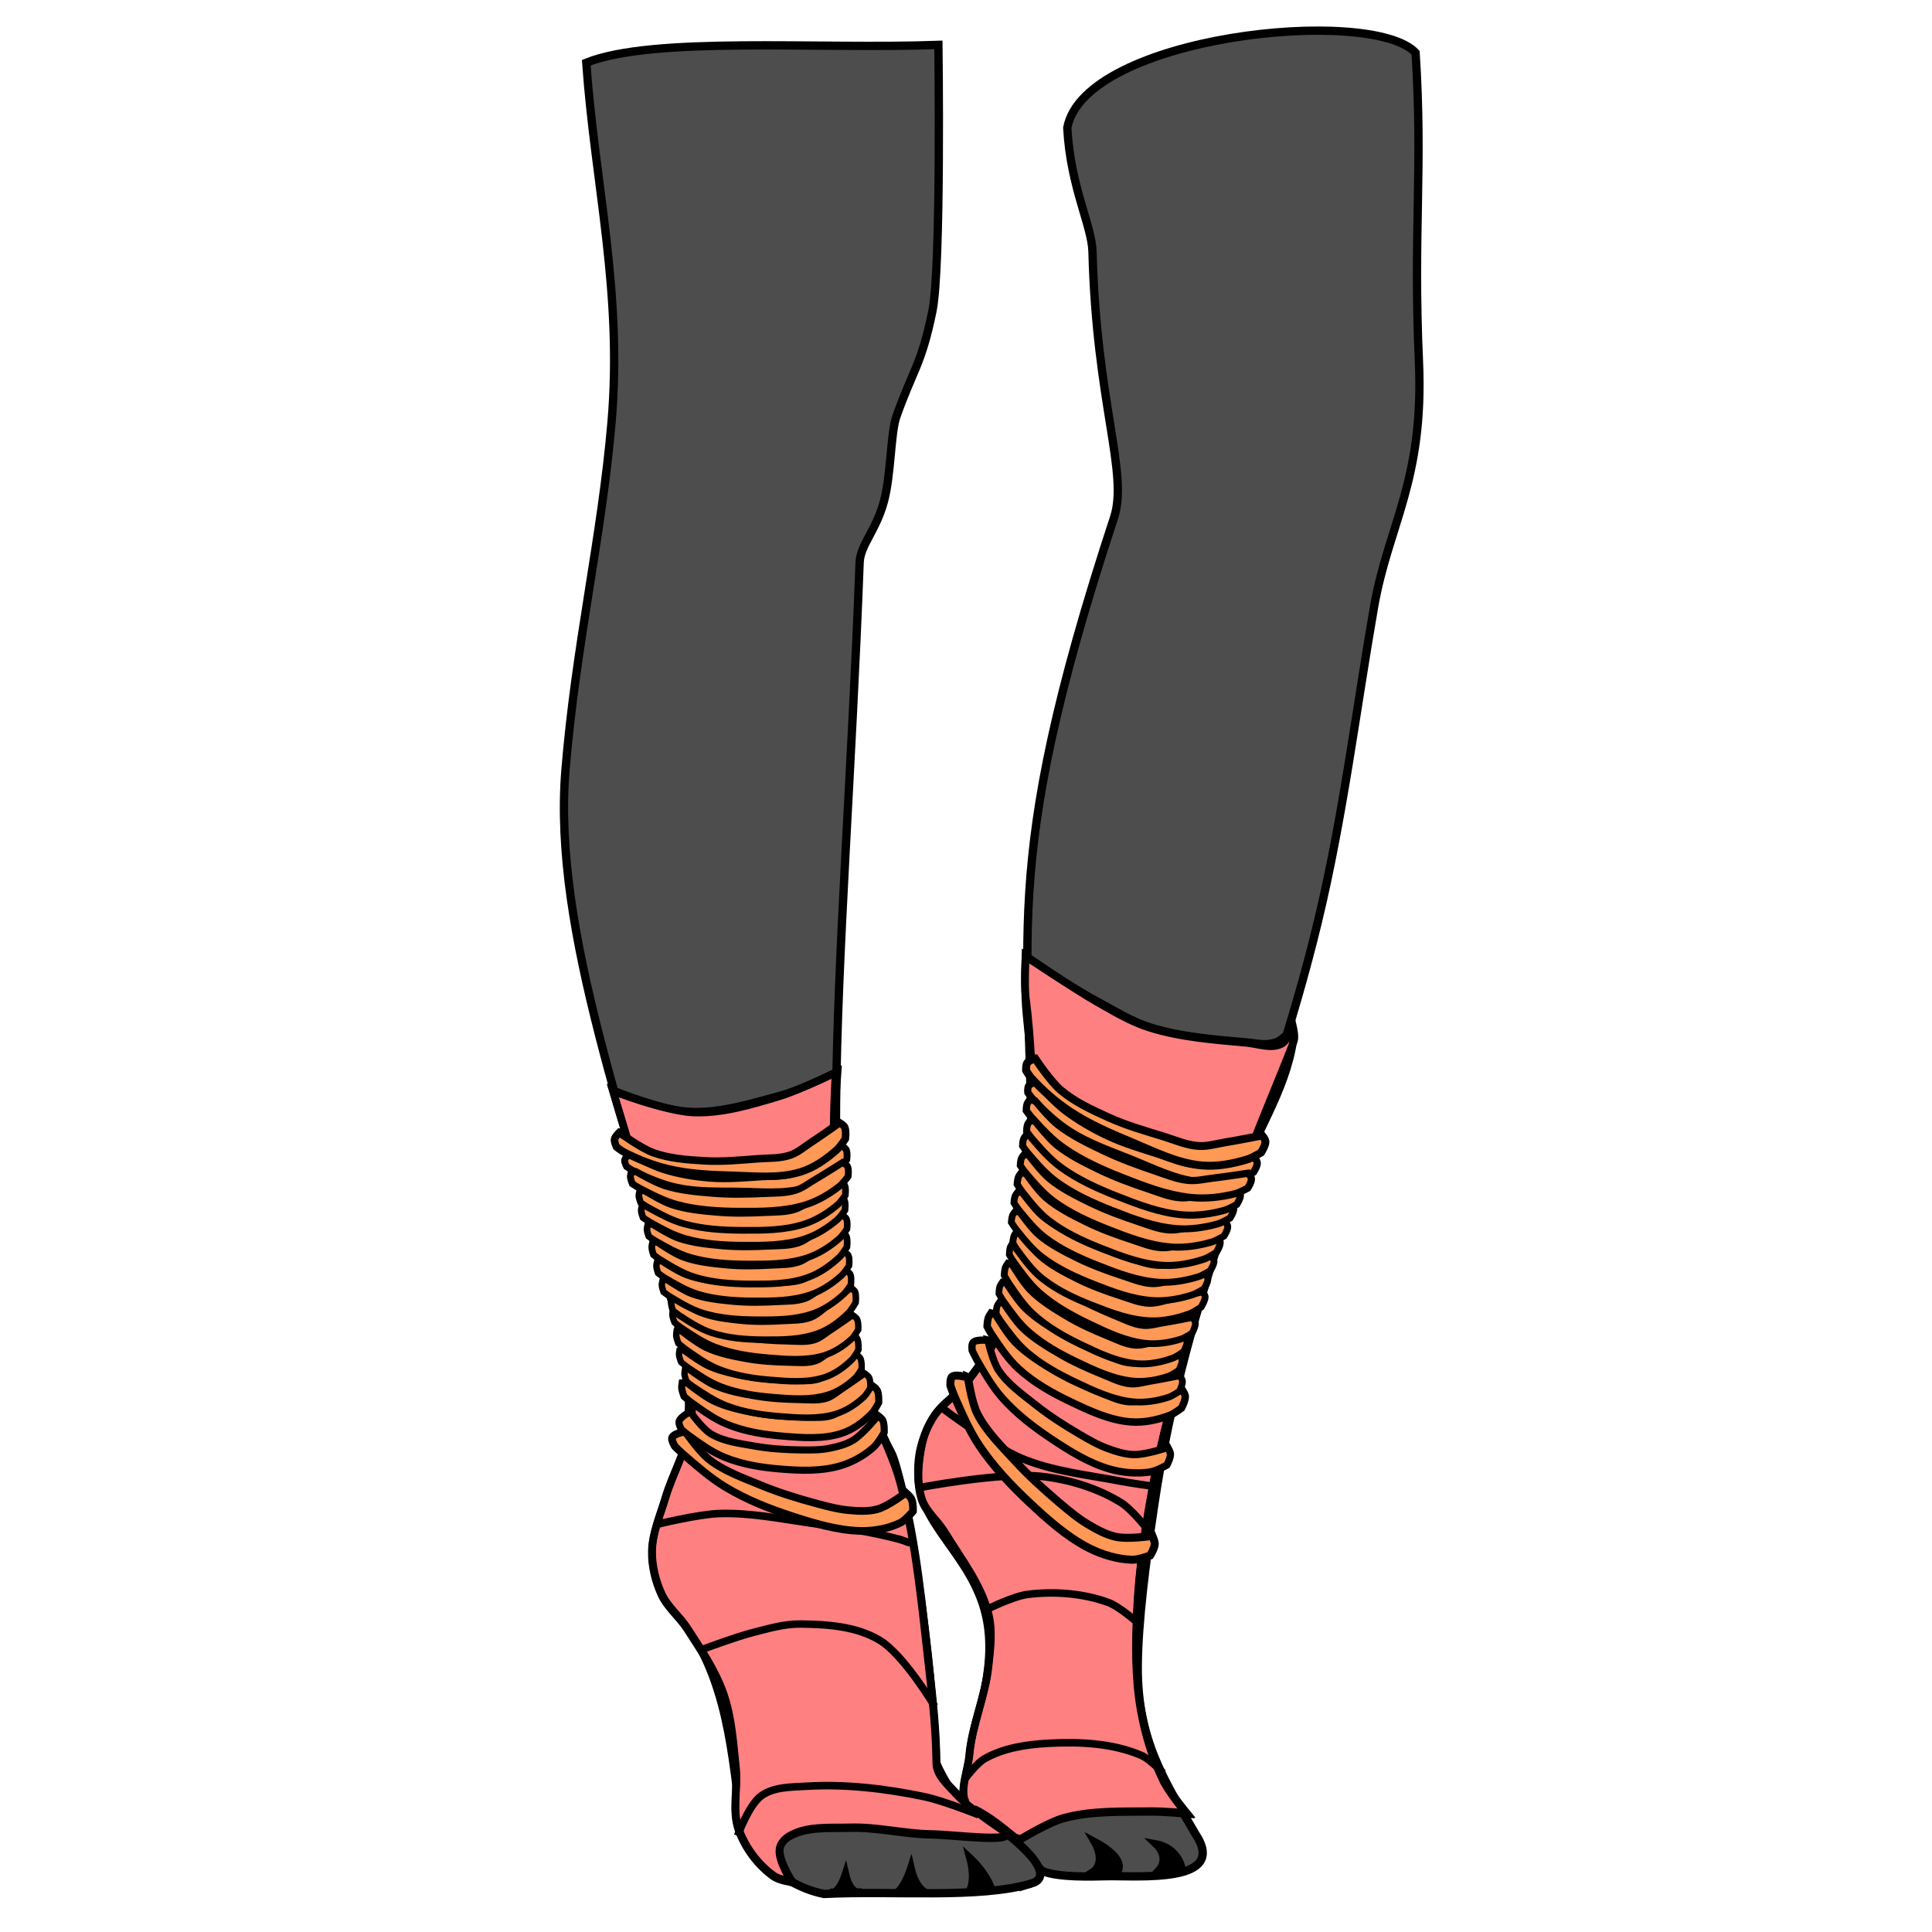 <?xml version="1.0" encoding="UTF-8" standalone="no"?>
<!-- Created with Inkscape (http://www.inkscape.org/) -->

<svg
   xmlns:dc="http://purl.org/dc/elements/1.1/"
   xmlns:cc="http://creativecommons.org/ns#"
   xmlns:rdf="http://www.w3.org/1999/02/22-rdf-syntax-ns#"
   xmlns:svg="http://www.w3.org/2000/svg"
   xmlns="http://www.w3.org/2000/svg"
   xmlns:sodipodi="http://sodipodi.sourceforge.net/DTD/sodipodi-0.dtd"
   xmlns:inkscape="http://www.inkscape.org/namespaces/inkscape"
   viewBox="0 0 256 256"
   id="svg4166"
   version="1.1"
   inkscape:version="0.91 r13725"
   sodipodi:docname="tribal-leg-wrap.svg">
  <style
     id="style3">
    svg { cursor: default; }
  </style>
  <defs
     id="defs4168">
    <inkscape:path-effect
       effect="powerstroke"
       id="path-effect4197"
       is_visible="true"
       offset_points="0,8.502"
       sort_points="true"
       interpolator_type="CubicBezierJohan"
       interpolator_beta="0.2"
       start_linecap_type="zerowidth"
       linejoin_type="round"
       miter_limit="4"
       end_linecap_type="zerowidth"
       cusp_linecap_type="round" />
    <inkscape:path-effect
       effect="powerstroke"
       id="path-effect4183"
       is_visible="true"
       offset_points="0,0.555"
       sort_points="true"
       interpolator_type="CubicBezierJohan"
       interpolator_beta="0.2"
       start_linecap_type="zerowidth"
       linejoin_type="round"
       miter_limit="4"
       end_linecap_type="zerowidth"
       cusp_linecap_type="round" />
    <inkscape:path-effect
       effect="powerstroke"
       id="path-effect4416"
       is_visible="true"
       offset_points="0.085,0.507"
       sort_points="true"
       interpolator_type="Linear"
       interpolator_beta="0.2"
       start_linecap_type="zerowidth"
       linejoin_type="round"
       miter_limit="4"
       end_linecap_type="zerowidth"
       cusp_linecap_type="round" />
    <inkscape:path-effect
       effect="powerstroke"
       id="path-effect4202"
       is_visible="true"
       offset_points="0,0.5"
       sort_points="true"
       interpolator_type="Linear"
       interpolator_beta="0.2"
       start_linecap_type="zerowidth"
       linejoin_type="round"
       miter_limit="4"
       end_linecap_type="zerowidth"
       cusp_linecap_type="round" />
    <inkscape:path-effect
       effect="powerstroke"
       id="path-effect4610"
       is_visible="true"
       offset_points="0.09,0.146"
       sort_points="true"
       interpolator_type="Linear"
       interpolator_beta="0.2"
       start_linecap_type="zerowidth"
       linejoin_type="round"
       miter_limit="4"
       end_linecap_type="zerowidth"
       cusp_linecap_type="round" />
    <inkscape:path-effect
       effect="powerstroke"
       id="path-effect4606"
       is_visible="true"
       offset_points="0.293,0.126"
       sort_points="true"
       interpolator_type="Linear"
       interpolator_beta="0.2"
       start_linecap_type="zerowidth"
       linejoin_type="round"
       miter_limit="4"
       end_linecap_type="zerowidth"
       cusp_linecap_type="round" />
    <inkscape:path-effect
       effect="powerstroke"
       id="path-effect4584-7"
       is_visible="true"
       offset_points="0.529,0.215"
       sort_points="true"
       interpolator_type="Linear"
       interpolator_beta="0.2"
       start_linecap_type="zerowidth"
       linejoin_type="round"
       miter_limit="4"
       end_linecap_type="zerowidth"
       cusp_linecap_type="round" />
    <inkscape:path-effect
       effect="powerstroke"
       id="path-effect4584"
       is_visible="true"
       offset_points="0.529,0.215"
       sort_points="true"
       interpolator_type="Linear"
       interpolator_beta="0.2"
       start_linecap_type="zerowidth"
       linejoin_type="round"
       miter_limit="4"
       end_linecap_type="zerowidth"
       cusp_linecap_type="round" />
    <inkscape:path-effect
       effect="powerstroke"
       id="path-effect4584-79"
       is_visible="true"
       offset_points="0.529,0.215"
       sort_points="true"
       interpolator_type="Linear"
       interpolator_beta="0.2"
       start_linecap_type="zerowidth"
       linejoin_type="round"
       miter_limit="4"
       end_linecap_type="zerowidth"
       cusp_linecap_type="round" />
    <inkscape:path-effect
       effect="powerstroke"
       id="path-effect4584-7-5"
       is_visible="true"
       offset_points="0.529,0.215"
       sort_points="true"
       interpolator_type="Linear"
       interpolator_beta="0.2"
       start_linecap_type="zerowidth"
       linejoin_type="round"
       miter_limit="4"
       end_linecap_type="zerowidth"
       cusp_linecap_type="round" />
    <inkscape:path-effect
       effect="powerstroke"
       id="path-effect4606-3"
       is_visible="true"
       offset_points="0.293,0.126"
       sort_points="true"
       interpolator_type="Linear"
       interpolator_beta="0.2"
       start_linecap_type="zerowidth"
       linejoin_type="round"
       miter_limit="4"
       end_linecap_type="zerowidth"
       cusp_linecap_type="round" />
    <inkscape:path-effect
       effect="powerstroke"
       id="path-effect4610-4"
       is_visible="true"
       offset_points="0.09,0.146"
       sort_points="true"
       interpolator_type="Linear"
       interpolator_beta="0.2"
       start_linecap_type="zerowidth"
       linejoin_type="round"
       miter_limit="4"
       end_linecap_type="zerowidth"
       cusp_linecap_type="round" />
  </defs>
  <sodipodi:namedview
     id="base"
     pagecolor="#ffffff"
     bordercolor="#666666"
     borderopacity="1.0"
     inkscape:pageopacity="0.0"
     inkscape:pageshadow="2"
     inkscape:zoom="1.4"
     inkscape:cx="99.961702"
     inkscape:cy="-30.651446"
     inkscape:document-units="px"
     inkscape:current-layer="layer3"
     showgrid="false"
     units="px"
     inkscape:window-width="1895"
     inkscape:window-height="1134"
     inkscape:window-x="25"
     inkscape:window-y="0"
     inkscape:window-maximized="1" />
  <g
     inkscape:label="Layer 1"
     inkscape:groupmode="layer"
     id="layer1"
     transform="translate(0,-796.362)"
     style="display:inline">
    <path
       style="fill:#4d4d4d;fill-opacity:1;fill-rule:evenodd;stroke:#000000;stroke-width:1.102px;stroke-linecap:butt;stroke-linejoin:miter;stroke-opacity:1"
       d="m 134.515,1040.453 c 0.202,0.081 1.673,2.201 3.634,3.845 2.151,0.886 6.696,0.71 8.497,0.671 4.081,-0.089 16.191,1.048 11.76,-5.592 -4.075,-7.008 -7.691,-12.422 -7.648,-22.155 0.026,-5.938 1.066,-13.839 2.149,-21.209 4.341,-29.543 15.038,-49.747 21.729,-77.553 3.331,-13.843 5.023,-27.854 7.436,-41.682 1.895,-10.86 6.64,-16.704 5.945,-32.477 -0.768,-17.439 0.548,-25.508 -0.444,-40.962 -5.962,-6.259 -43.881,-2.218 -46.151,9.959 0.418,7.86 3.253,12.942 3.341,16.427 0.501,19.923 4.792,29.33 2.854,35.221 -15.603,47.432 -10.707,55.926 -10.928,87.564 -2.205,32.065 -15.555,26.48 -14.986,39.594 0.313,7.199 8.695,11.213 9.353,21.045 0.505,7.558 -3.074,12.932 -2.441,21.919 0.175,2.488 3.199,2.916 5.9,5.386 z"
       id="path4193"
       inkscape:connector-curvature="0"
       sodipodi:nodetypes="ccscsssssccsscsssc" />
    <path
       style="fill:#4d4d4d;fill-opacity:1;fill-rule:evenodd;stroke:#000000;stroke-width:1.102px;stroke-linecap:butt;stroke-linejoin:miter;stroke-opacity:1"
       d="m 136.648,1045.943 c -6.905,2.047 -18.309,0.919 -27.464,1.378 -6.284,-1.27 -10.597,-6.586 -11.123,-10.631 -1.261,-9.691 -2.006,-19.361 -9.056,-27.562 -4.837,-5.627 -1.095,-12.238 0.655,-17.327 3.072,-8.933 1.16,-15.838 -0.262,-21.753 -5.716,-23.779 -16.246,-50.068 -14.47,-71.662 1.363,-16.577 4.783,-30.73 6.103,-46.069 1.489,-17.301 -2.229,-31.764 -3.347,-47.644 8.812,-3.545 30.608,-1.779 46.659,-2.362 0,0 0.394,29.463 -0.788,35.241 -1.477,7.223 -2.557,7.713 -4.786,14.02 -0.761,2.152 -0.683,7.659 -1.649,11.242 -1.028,3.817 -3.08,5.715 -3.212,8.01 -2.07,55.401 -7.643,96.442 4.134,117.928 1.882,3.433 5.987,29.625 5.685,39.943 -0.038,1.297 2.356,5.083 3.174,6.323 5.34,2.881 14.149,9.621 9.745,10.927 z"
       id="path4177"
       inkscape:connector-curvature="0"
       sodipodi:nodetypes="scssssssccssscsscs" />
    <path
       style="fill:#000000;fill-opacity:1;fill-rule:evenodd;stroke:#000000;stroke-width:0.9;stroke-linecap:round;stroke-linejoin:miter;stroke-miterlimit:4;stroke-dasharray:none;stroke-opacity:1"
       d="m 131.429,1046.648 c 0,0 -0.584,-2.011 -2.991,-4.241 0.896,3.261 -0.045,4.554 -0.045,4.554 z"
       id="path4158"
       inkscape:connector-curvature="0"
       sodipodi:nodetypes="cccc" />
    <path
       style="display:inline;fill:#000000;fill-opacity:1;fill-rule:evenodd;stroke:#000000;stroke-width:0.9;stroke-linecap:round;stroke-linejoin:miter;stroke-miterlimit:4;stroke-dasharray:none;stroke-opacity:1"
       d="m 122.863,1047.169 c 0,0 -1.447,-0.302 -2.159,-3.459 -0.976,3.055 -2.042,3.504 -2.042,3.504 z"
       id="path4158-3"
       inkscape:connector-curvature="0"
       sodipodi:nodetypes="cccc" />
    <path
       style="display:inline;fill:#000000;fill-opacity:1;fill-rule:evenodd;stroke:#000000;stroke-width:0.9;stroke-linecap:round;stroke-linejoin:miter;stroke-miterlimit:4;stroke-dasharray:none;stroke-opacity:1"
       d="m 114.195,1047.022 c 0,0 -1.447,0.68 -2.159,-2.477 -0.976,3.055 -2.042,2.522 -2.042,2.522 z"
       id="path4158-3-6"
       inkscape:connector-curvature="0"
       sodipodi:nodetypes="cccc" />
    <path
       style="display:inline;fill:#000000;fill-opacity:1;fill-rule:evenodd;stroke:#000000;stroke-width:0.9;stroke-linecap:round;stroke-linejoin:miter;stroke-miterlimit:4;stroke-dasharray:none;stroke-opacity:1"
       d="m 148.045,1044.485 c 0,0 1.738,-1.654 -3.17,-4.241 1.7,2.904 0.045,4.018 0.045,4.018 z"
       id="path4158-7"
       inkscape:connector-curvature="0"
       sodipodi:nodetypes="cccc" />
    <path
       style="display:inline;fill:#000000;fill-opacity:1;fill-rule:evenodd;stroke:#000000;stroke-width:0.9;stroke-linecap:round;stroke-linejoin:miter;stroke-miterlimit:4;stroke-dasharray:none;stroke-opacity:1"
       d="m 156.616,1043.77 c 0,0 -0.494,-2.636 -3.616,-3.17 2.057,1.922 0.58,3.482 0.58,3.482 z"
       id="path4158-5"
       inkscape:connector-curvature="0"
       sodipodi:nodetypes="cccc" />
  </g>
  <g
     inkscape:groupmode="layer"
     id="layer2"
     inkscape:label="patternLayer"
     style="display:inline">
    <path
       inkscape:connector-curvature="0"
       style="display:inline;fill:#ff8080;fill-rule:evenodd;stroke:#000000;stroke-width:1px;stroke-linecap:butt;stroke-linejoin:miter;stroke-opacity:1"
       d="m 135.886,126.724 c 0,0 -0.224,3.557 0.028,5.423 0.384,2.847 0.594,5.717 0.758,8.586 0.185,3.237 0.293,6.481 0.252,9.723 -0.042,3.287 -0.128,6.584 -0.504,9.85 -0.489,4.249 -0.788,8.616 -2.273,12.627 -1.356,3.662 -3.568,6.996 -5.936,10.102 -1.281,1.681 -3.252,2.782 -4.418,4.545 -0.78,1.18 -1.364,2.527 -1.643,3.914 -0.465,2.311 -0.698,4.821 0,7.072 0.529,1.706 2.104,2.892 3.031,4.418 2.132,3.508 4.811,6.878 5.809,10.859 0.563,2.245 0.245,4.643 0,6.945 -0.423,3.981 -2.175,7.756 -2.525,11.744 -0.17,1.934 -1.334,4.786 -0.482,6.258 -0.488,-0.419 -0.943,-0.832 -1.285,-1.207 -1.077,-1.182 -2.571,-2.442 -2.59,-4.041 -0.051,-4.302 -0.475,-8.265 -0.947,-12.375 -0.949,-8.25 -1.678,-16.591 -3.787,-24.623 -1.211,-4.612 -3.793,-8.785 -5.051,-13.385 -1.612,-5.894 -2.516,-11.978 -3.156,-18.055 -0.596,-5.655 -1.123,-11.382 -0.633,-17.047 0.174,-2.015 0.46,-6.069 0.46,-6.069 0,0 -4.766,2.383 -7.657,3.165 -3.761,1.018 -7.594,2.215 -11.49,2.146 -4.053,-0.071 -10.619,-2.742 -10.619,-2.742 0,0 1.348,4.87 2.285,7.414 1.836,4.981 2.677,10.274 4.041,15.404 1.288,4.845 3.256,9.552 3.914,14.521 0.309,2.337 0.391,4.746 0,7.07 -0.555,3.295 -2.33,6.269 -3.283,9.471 -0.693,2.329 -1.736,4.641 -1.768,7.07 -0.026,1.94 0.453,3.921 1.264,5.684 0.791,1.721 2.381,2.954 3.408,4.545 1.799,2.785 3.711,5.581 4.799,8.713 1.092,3.144 1.288,6.54 1.641,9.85 0.285,2.682 -0.538,5.544 0.379,8.08 0.878,2.43 2.561,4.697 4.672,6.188 0.685,0.484 2.4,0.758 2.4,0.758 0,0 -1.877,-2.866 -1.643,-4.42 0.103,-0.683 0.667,-1.293 1.264,-1.641 2.351,-1.369 5.361,-1.058 8.08,-1.137 3.588,-0.103 7.145,0.83 10.734,0.883 3.203,0.047 11.934,1.272 9.596,-0.504 0,0 -2.044,-1.357 -3.932,-2.834 2.143,1.1 3.63,2.347 5.32,3.717 0.238,0.193 0.885,0.254 0.885,0.254 0,0 3.647,-2.226 5.682,-2.779 3.748,-1.018 7.734,-0.84 11.617,-0.883 1.56,-0.017 4.672,0.252 4.672,0.252 0,0 -2.25,-2.725 -3.031,-4.293 -1.478,-2.967 -2.455,-6.206 -3.029,-9.471 -0.752,-4.273 -0.701,-8.672 -0.506,-13.006 0.265,-5.893 1.183,-11.753 2.273,-17.551 1.067,-5.668 2.614,-11.238 4.166,-16.793 2.135,-7.642 4.449,-15.24 7.072,-22.729 2.181,-6.226 4.858,-12.284 7.242,-18.436 0.212,-0.547 -0.083,-1.821 -0.083,-1.821 0,0 -1.294,1.569 -2.191,1.895 -1.465,0.531 -2.406,0.194 -3.958,0.052 -4.328,-0.396 -8.737,-0.711 -12.881,-2.02 -2.459,-0.777 -4.668,-2.194 -6.943,-3.408 -3.56,-1.9 -9.498,-5.929 -9.498,-5.929 z"
       id="path4212-6"
       sodipodi:nodetypes="csscsssssssssscssssssscsscsssssssssssscssssccccsscssssssscssssc" />
  </g>
  <g
     inkscape:groupmode="layer"
     id="layer3"
     inkscape:label="Layer 2"
     style="display:inline">
    <path
       style="fill:none;fill-rule:evenodd;stroke:#000000;stroke-width:1px;stroke-linecap:butt;stroke-linejoin:miter;stroke-opacity:1"
       d="m 104.93,249.434 c 0,0 -1.876,-2.866 -1.641,-4.419 0.103,-0.683 0.666,-1.294 1.263,-1.641 2.351,-1.369 5.362,-1.058 8.081,-1.136 3.588,-0.103 7.144,0.831 10.733,0.884 3.203,0.047 11.934,1.271 9.596,-0.505 0,0 -4.516,-2.952 -6.313,-4.924 -1.077,-1.182 -2.57,-2.441 -2.589,-4.041 -0.051,-4.302 -0.474,-8.265 -0.947,-12.374 -0.949,-8.25 -1.679,-16.591 -3.788,-24.622 -1.211,-4.612 -3.793,-8.785 -5.051,-13.385 -1.612,-5.894 -2.516,-11.98 -3.157,-18.056 -0.596,-5.655 -0.637,-11.36 -0.631,-17.046 0.002,-2.024 0.236,-6.069 0.236,-6.069 0,0 -4.856,2.385 -7.433,3.164 -3.73,1.128 -7.598,2.317 -11.49,2.147 -3.672,-0.161 -10.619,-2.964 -10.619,-2.964 0,0 1.567,5.078 2.286,7.636 1.435,5.111 2.676,10.274 4.041,15.405 1.288,4.845 3.256,9.551 3.914,14.521 0.309,2.337 0.391,4.747 0,7.071 -0.555,3.295 -2.33,6.268 -3.283,9.47 -0.693,2.329 -1.736,4.642 -1.768,7.071 -0.026,1.94 0.452,3.919 1.263,5.682 0.791,1.721 2.382,2.955 3.409,4.546 1.799,2.785 3.71,5.581 4.798,8.713 1.092,3.144 1.289,6.539 1.641,9.849 0.285,2.682 -0.538,5.545 0.379,8.081 0.878,2.43 2.561,4.696 4.672,6.187 0.685,0.484 2.399,0.758 2.399,0.758 z"
       id="path4212"
       inkscape:connector-curvature="0"
       sodipodi:nodetypes="caaaasasaaaaacaacaaaaaaaaaaaac" />
    <path
       style="fill:none;fill-rule:evenodd;stroke:#000000;stroke-width:1px;stroke-linecap:butt;stroke-linejoin:miter;stroke-opacity:1"
       d="m 128.668,239.585 c -2.083,-1.013 -0.456,-4.637 -0.253,-6.945 0.351,-3.988 2.102,-7.762 2.525,-11.743 0.245,-2.302 0.563,-4.699 0,-6.945 -0.998,-3.982 -3.676,-7.351 -5.808,-10.859 -0.928,-1.526 -2.502,-2.713 -3.03,-4.419 -0.698,-2.251 -0.465,-4.76 0,-7.071 0.279,-1.387 0.861,-2.734 1.641,-3.914 1.166,-1.763 3.138,-2.865 4.419,-4.546 2.367,-3.106 4.579,-6.439 5.935,-10.102 1.485,-4.01 1.784,-8.378 2.273,-12.627 0.376,-3.266 0.464,-6.562 0.505,-9.849 0.041,-3.242 -0.068,-6.486 -0.253,-9.723 -0.164,-2.869 -0.635,-5.716 -0.758,-8.586 -0.08,-1.88 0.017,-5.645 0.017,-5.645 0,0 6.185,4.293 9.454,6.15 2.242,1.274 4.486,2.632 6.945,3.409 4.144,1.309 8.552,1.624 12.879,2.02 1.551,0.142 3.295,0.855 4.672,0.126 0.757,-0.4 1.388,-2.162 1.388,-2.162 0,0 0.225,1.279 0.128,1.909 -1.004,6.52 -5.017,12.209 -7.197,18.435 -2.623,7.488 -4.936,15.087 -7.071,22.728 -1.552,5.555 -3.1,11.126 -4.167,16.794 -1.091,5.798 -2.008,11.658 -2.273,17.551 -0.195,4.334 -0.247,8.733 0.505,13.006 0.575,3.264 1.553,6.504 3.03,9.47 0.781,1.568 3.03,4.293 3.03,4.293 0,0 -3.112,-0.27 -4.672,-0.253 -3.883,0.043 -7.869,-0.134 -11.617,0.884 -2.034,0.553 -5.682,2.778 -5.682,2.778 0,0 -0.646,-0.06 -0.884,-0.253 -1.79,-1.45 -3.325,-2.769 -5.682,-3.914 z"
       id="path4214"
       inkscape:connector-curvature="0"
       sodipodi:nodetypes="caaaaaaaaaaaaacaaaacaaaaaaacaacssc" />
    <path
       style="fill:none;fill-rule:evenodd;stroke:#000000;stroke-width:0.986px;stroke-linecap:butt;stroke-linejoin:miter;stroke-opacity:1"
       d="m 93.214,218.498 c 0,0 4.238,-1.585 6.421,-2.145 2.109,-0.54 4.248,-1.186 6.421,-1.162 3.568,0.04 7.419,0.29 10.5,2.145 3.223,1.94 7.289,8.757 7.289,8.757"
       id="path4507"
       inkscape:connector-curvature="0"
       sodipodi:nodetypes="caaac" />
    <path
       style="fill:none;fill-rule:evenodd;stroke:#000000;stroke-width:1px;stroke-linecap:butt;stroke-linejoin:miter;stroke-opacity:1"
       d="m 87.054,201.982 c 0,0 5.437,-1.333 8.214,-1.429 4.037,-0.139 8.055,0.68 12.054,1.25 3.953,0.563 7.926,1.118 11.786,2.143 0.519,0.138 1.518,0.536 1.518,0.536"
       id="path4511"
       inkscape:connector-curvature="0"
       sodipodi:nodetypes="caaac" />
    <path
       style="fill:none;fill-rule:evenodd;stroke:#000000;stroke-width:1px;stroke-linecap:butt;stroke-linejoin:miter;stroke-opacity:1"
       d="m 127.768,235.821 c 0,0 1.565,-2.129 2.679,-2.768 2.498,-1.433 5.517,-1.894 8.393,-2.054 4.165,-0.232 8.578,-0.039 12.411,1.607 1.128,0.484 2.857,2.321 2.857,2.321"
       id="path4513"
       inkscape:connector-curvature="0"
       sodipodi:nodetypes="caaac" />
    <path
       style="fill:none;fill-rule:evenodd;stroke:#000000;stroke-width:1px;stroke-linecap:butt;stroke-linejoin:miter;stroke-opacity:1"
       d="m 130.982,213.143 c 0,0 3.357,-1.648 5.179,-1.875 3.562,-0.443 7.342,-0.157 10.714,1.071 1.388,0.506 3.661,2.5 3.661,2.5"
       id="path4519"
       inkscape:connector-curvature="0"
       sodipodi:nodetypes="caac" />
    <path
       style="fill:none;fill-rule:evenodd;stroke:#000000;stroke-width:1px;stroke-linecap:butt;stroke-linejoin:miter;stroke-opacity:1"
       d="m 121.607,197.161 c 0,0 11.025,-2.153 16.518,-1.518 3.646,0.421 7.324,1.552 10.446,3.482 1.325,0.819 3.304,3.304 3.304,3.304"
       id="path4523"
       inkscape:connector-curvature="0"
       sodipodi:nodetypes="caac" />
    <path
       style="fill:none;fill-rule:evenodd;stroke:#000000;stroke-width:1px;stroke-linecap:butt;stroke-linejoin:miter;stroke-opacity:1"
       d="m 124.911,186.625 c 0,0 6.645,5.019 10.446,6.607 4.144,1.731 8.716,2.184 13.125,3.036 1.331,0.257 4.018,0.625 4.018,0.625"
       id="path4525"
       inkscape:connector-curvature="0"
       sodipodi:nodetypes="caac" />
  </g>
  <g
     inkscape:groupmode="layer"
     id="layer4"
     inkscape:label="Layer 3">
    <path
       style="fill:#ff9955;fill-rule:evenodd;stroke:#000000;stroke-width:1.013px;stroke-linecap:butt;stroke-linejoin:miter;stroke-opacity:1"
       d="m 91.161,189.636 c 0,0 -1.829,0.208 -2.104,0.853 -0.133,0.313 0.355,1.145 0.355,1.145 0,0 0.693,0.699 1.057,1.014 1.821,1.578 3.668,3.194 5.61,4.368 2.863,1.731 5.818,2.873 8.714,3.828 3.105,1.024 6.24,1.944 9.194,2.009 1.933,0.043 3.781,-0.335 5.288,-1.064 0.726,-0.351 1.701,-1.543 1.701,-1.543 0,0 0.056,-1.088 -0.214,-1.638 -0.15,-0.304 -0.731,-0.819 -0.731,-0.819 0,0 -2.312,1.804 -3.842,2.209 -1.122,0.296 -2.451,0.236 -3.747,0.114 -1.439,-0.135 -2.915,-0.529 -4.391,-0.929 -2.392,-0.648 -4.804,-1.383 -7.218,-2.379 -2.288,-0.945 -4.823,-1.829 -6.846,-3.396 -1.346,-1.042 -3.217,-3.761 -3.217,-3.761 z"
       id="path4270-9-1-2-7-0-9-3-2-9-2"
       inkscape:connector-curvature="0"
       sodipodi:nodetypes="cacaaaaacacaaaaacc" />
    <path
       style="fill:#ff9955;fill-rule:evenodd;stroke:#000000;stroke-width:0.939px;stroke-linecap:butt;stroke-linejoin:miter;stroke-opacity:1"
       d="m 90.383,183.229 c 0,0 -0.078,0.489 -0.05,0.744 0.039,0.364 0.302,1.063 0.302,1.063 0,0 0.59,0.524 0.9,0.747 1.551,1.115 3.123,2.262 4.777,2.937 2.438,0.996 4.954,1.373 7.42,1.577 2.644,0.219 5.367,0.432 7.828,-0.385 1.471,-0.488 2.834,-1.475 3.967,-2.641 0.38,-0.391 0.912,-1.424 0.912,-1.424 0,0 0.049,-1.105 -0.183,-1.597 -0.131,-0.279 -0.622,-0.635 -0.622,-0.635 0,0 -2.04,1.63 -3.093,2.39 -0.75,0.541 -1.43,1.254 -2.297,1.545 -1.165,0.391 -2.482,0.231 -3.739,0.215 -2.037,-0.026 -4.09,-0.135 -6.146,-0.507 -1.948,-0.353 -3.929,-0.726 -5.829,-1.631 -1.252,-0.596 -3.587,-2.461 -3.587,-2.461 z"
       id="path4270-9-1-2-7-0-9-3-2"
       inkscape:connector-curvature="0"
       sodipodi:nodetypes="cacaaaaacacaaaaacc" />
    <path
       style="fill:#ff9955;fill-rule:evenodd;stroke:#000000;stroke-width:0.846px;stroke-linecap:butt;stroke-linejoin:miter;stroke-opacity:1"
       d="m 90.752,181.512 c 0,0 -0.076,0.42 -0.051,0.639 0.035,0.313 0.28,0.915 0.28,0.915 0,0 0.555,0.453 0.846,0.647 1.458,0.966 2.935,1.961 4.492,2.55 2.295,0.869 4.667,1.207 6.993,1.395 2.493,0.202 5.062,0.4 7.387,-0.289 1.39,-0.412 2.681,-1.252 3.755,-2.248 0.36,-0.334 0.867,-1.219 0.867,-1.219 0,0 0.052,-0.95 -0.165,-1.374 -0.123,-0.24 -0.584,-0.549 -0.584,-0.549 0,0 -1.932,1.39 -2.929,2.038 -0.711,0.461 -1.355,1.07 -2.175,1.316 -1.101,0.33 -2.343,0.186 -3.529,0.165 -1.921,-0.034 -3.858,-0.138 -5.795,-0.469 -1.836,-0.314 -3.703,-0.645 -5.492,-1.433 -1.178,-0.519 -3.373,-2.135 -3.373,-2.135 z"
       id="path4270-9-1-2-7-0-6-6"
       inkscape:connector-curvature="0"
       sodipodi:nodetypes="cacaaaaacacaaaaacc" />
    <path
       style="fill:#ff9955;fill-rule:evenodd;stroke:#000000;stroke-width:0.839px;stroke-linecap:butt;stroke-linejoin:miter;stroke-opacity:1"
       d="m 90.026,178.939 c 0,0 -0.075,0.42 -0.051,0.639 0.034,0.313 0.274,0.917 0.274,0.917 0,0 0.544,0.455 0.831,0.648 1.431,0.969 2.883,1.967 4.412,2.559 2.255,0.873 4.586,1.215 6.871,1.407 2.45,0.206 4.974,0.408 7.261,-0.278 1.367,-0.41 2.637,-1.249 3.693,-2.245 0.355,-0.334 0.854,-1.219 0.854,-1.219 0,0 0.052,-0.95 -0.16,-1.375 -0.12,-0.24 -0.573,-0.551 -0.573,-0.551 0,0 -1.901,1.388 -2.882,2.035 -0.699,0.461 -1.333,1.069 -2.139,1.314 -1.082,0.328 -2.303,0.182 -3.468,0.16 -1.888,-0.037 -3.792,-0.144 -5.696,-0.478 -1.805,-0.317 -3.639,-0.651 -5.396,-1.443 -1.157,-0.521 -3.312,-2.142 -3.312,-2.142 z"
       id="path4270-9-1-2-7-06-1"
       inkscape:connector-curvature="0"
       sodipodi:nodetypes="cacaaaaacacaaaaacc" />
    <path
       style="fill:#ff9955;fill-rule:evenodd;stroke:#000000;stroke-width:0.861px;stroke-linecap:butt;stroke-linejoin:miter;stroke-opacity:1"
       d="m 89.659,176.355 c 0,0 -0.074,0.444 -0.049,0.675 0.035,0.33 0.276,0.967 0.276,0.967 0,0 0.544,0.478 0.83,0.682 1.43,1.019 2.881,2.068 4.408,2.688 2.251,0.915 4.577,1.268 6.858,1.464 2.445,0.21 4.963,0.415 7.242,-0.317 1.362,-0.438 2.627,-1.328 3.678,-2.383 0.353,-0.354 0.849,-1.29 0.849,-1.29 0,0 0.05,-1.004 -0.163,-1.452 -0.12,-0.254 -0.573,-0.58 -0.573,-0.58 0,0 -1.892,1.472 -2.869,2.159 -0.696,0.489 -1.327,1.134 -2.13,1.394 -1.079,0.35 -2.296,0.2 -3.459,0.18 -1.884,-0.033 -3.783,-0.14 -5.683,-0.486 -1.801,-0.329 -3.631,-0.676 -5.386,-1.506 -1.156,-0.546 -3.31,-2.251 -3.31,-2.251 z"
       id="path4270-9-1-2-7-0-9-8"
       inkscape:connector-curvature="0"
       sodipodi:nodetypes="cacaaaaacacaaaaacc" />
    <path
       style="fill:#ff9955;fill-rule:evenodd;stroke:#000000;stroke-width:0.847px;stroke-linecap:butt;stroke-linejoin:miter;stroke-opacity:1"
       d="m 89.154,173.677 c 0,0 -0.078,0.42 -0.054,0.639 0.034,0.313 0.277,0.918 0.277,0.918 0,0 0.553,0.456 0.844,0.651 1.455,0.974 2.93,1.976 4.485,2.573 2.293,0.88 4.665,1.229 6.991,1.429 2.494,0.214 5.063,0.423 7.392,-0.256 1.392,-0.406 2.687,-1.242 3.765,-2.234 0.362,-0.333 0.873,-1.216 0.873,-1.216 0,0 0.056,-0.95 -0.16,-1.376 -0.122,-0.241 -0.582,-0.552 -0.582,-0.552 0,0 -1.938,1.383 -2.939,2.026 -0.713,0.459 -1.36,1.065 -2.181,1.307 -1.103,0.325 -2.345,0.175 -3.531,0.149 -1.922,-0.042 -3.86,-0.155 -5.797,-0.496 -1.836,-0.322 -3.703,-0.663 -5.49,-1.459 -1.177,-0.525 -3.367,-2.152 -3.367,-2.152 z"
       id="path4270-9-1-2-7-0-7"
       inkscape:connector-curvature="0"
       sodipodi:nodetypes="cacaaaaacacaaaaacc" />
    <path
       style="fill:#ff9955;fill-rule:evenodd;stroke:#000000;stroke-width:0.865px;stroke-linecap:butt;stroke-linejoin:miter;stroke-opacity:1"
       d="m 89.025,172.02 c 0,0 -0.104,0.449 -0.093,0.678 0.015,0.327 0.218,0.943 0.218,0.943 0,0 0.523,0.434 0.801,0.615 1.39,0.904 2.798,1.836 4.312,2.336 2.232,0.736 4.575,0.906 6.882,0.922 2.474,0.017 5.022,0.024 7.388,-0.885 1.414,-0.544 2.757,-1.531 3.895,-2.666 0.382,-0.381 0.946,-1.353 0.946,-1.353 0,0 0.115,-1.005 -0.073,-1.435 -0.106,-0.244 -0.546,-0.533 -0.546,-0.533 0,0 -2.02,1.617 -3.058,2.379 -0.739,0.542 -1.422,1.235 -2.257,1.558 -1.12,0.434 -2.349,0.38 -3.531,0.451 -1.914,0.115 -3.84,0.158 -5.75,-0.039 -1.811,-0.187 -3.651,-0.389 -5.383,-1.079 -1.14,-0.454 -3.222,-1.986 -3.222,-1.986 z"
       id="path4270-9-1-2-7-0-9-3"
       inkscape:connector-curvature="0"
       sodipodi:nodetypes="cacaaaaacacaaaaacc" />
    <path
       style="fill:#ff9955;fill-rule:evenodd;stroke:#000000;stroke-width:0.853px;stroke-linecap:butt;stroke-linejoin:miter;stroke-opacity:1"
       d="m 87.793,169.658 c 0,0 -0.106,0.425 -0.096,0.642 0.015,0.31 0.224,0.893 0.224,0.893 0,0 0.536,0.411 0.821,0.583 1.424,0.857 2.867,1.739 4.419,2.212 2.287,0.697 4.689,0.858 7.054,0.873 2.535,0.016 5.148,0.023 7.572,-0.838 1.449,-0.515 2.826,-1.45 3.992,-2.525 0.391,-0.361 0.97,-1.282 0.97,-1.282 0,0 0.118,-0.952 -0.075,-1.359 -0.109,-0.231 -0.56,-0.505 -0.56,-0.505 0,0 -2.07,1.532 -3.134,2.253 -0.758,0.514 -1.458,1.17 -2.313,1.476 -1.148,0.411 -2.408,0.36 -3.619,0.427 -1.962,0.109 -3.935,0.149 -5.893,-0.037 -1.856,-0.177 -3.742,-0.369 -5.517,-1.022 -1.169,-0.43 -3.303,-1.881 -3.303,-1.881 z"
       id="path4270-9-1-2-7-0-6"
       inkscape:connector-curvature="0"
       sodipodi:nodetypes="cacaaaaacacaaaaacc" />
    <path
       style="fill:#ff9955;fill-rule:evenodd;stroke:#000000;stroke-width:0.86px;stroke-linecap:butt;stroke-linejoin:miter;stroke-opacity:1"
       d="m 87.074,167.167 c 0,0 -0.108,0.425 -0.098,0.641 0.015,0.309 0.228,0.892 0.228,0.892 0,0 0.546,0.411 0.836,0.582 1.451,0.856 2.921,1.737 4.502,2.209 2.33,0.696 4.777,0.857 7.186,0.872 2.583,0.016 5.244,0.023 7.714,-0.837 1.476,-0.514 2.879,-1.448 4.067,-2.522 0.398,-0.36 0.988,-1.28 0.988,-1.28 0,0 0.12,-0.951 -0.076,-1.358 -0.111,-0.23 -0.57,-0.504 -0.57,-0.504 0,0 -2.109,1.53 -3.193,2.25 -0.772,0.513 -1.485,1.168 -2.356,1.474 -1.169,0.411 -2.453,0.359 -3.687,0.427 -1.999,0.109 -4.009,0.149 -6.004,-0.037 -1.891,-0.176 -3.812,-0.368 -5.621,-1.021 -1.191,-0.43 -3.365,-1.878 -3.365,-1.878 z"
       id="path4270-9-1-2-7-06"
       inkscape:connector-curvature="0"
       sodipodi:nodetypes="cacaaaaacacaaaaacc" />
    <path
       style="fill:#ff9955;fill-rule:evenodd;stroke:#000000;stroke-width:0.889px;stroke-linecap:butt;stroke-linejoin:miter;stroke-opacity:1"
       d="m 86.463,164.652 c 0,0 -0.11,0.448 -0.099,0.676 0.015,0.326 0.231,0.941 0.231,0.941 0,0 0.553,0.433 0.847,0.614 1.47,0.902 2.959,1.833 4.561,2.331 2.361,0.734 4.84,0.904 7.281,0.92 2.617,0.017 5.313,0.024 7.815,-0.883 1.496,-0.542 2.917,-1.528 4.12,-2.66 0.404,-0.38 1.001,-1.35 1.001,-1.35 0,0 0.121,-1.003 -0.077,-1.432 -0.112,-0.243 -0.578,-0.532 -0.578,-0.532 0,0 -2.136,1.614 -3.234,2.374 -0.782,0.541 -1.505,1.232 -2.387,1.555 -1.185,0.433 -2.485,0.379 -3.735,0.45 -2.025,0.115 -4.062,0.158 -6.082,-0.039 -1.916,-0.186 -3.862,-0.388 -5.694,-1.077 -1.206,-0.453 -3.409,-1.981 -3.409,-1.981 z"
       id="path4270-9-1-2-7-0-9"
       inkscape:connector-curvature="0"
       sodipodi:nodetypes="cacaaaaacacaaaaacc" />
    <path
       style="fill:#ff9955;fill-rule:evenodd;stroke:#000000;stroke-width:0.876px;stroke-linecap:butt;stroke-linejoin:miter;stroke-opacity:1"
       d="m 85.827,162.295 c 0,0 -0.112,0.424 -0.101,0.64 0.016,0.309 0.237,0.891 0.237,0.891 0,0 0.567,0.411 0.868,0.581 1.507,0.855 3.033,1.736 4.675,2.207 2.419,0.695 4.961,0.856 7.462,0.871 2.682,0.016 5.445,0.023 8.01,-0.837 1.533,-0.514 2.99,-1.447 4.223,-2.519 0.414,-0.36 1.026,-1.279 1.026,-1.279 0,0 0.124,-0.95 -0.079,-1.357 -0.115,-0.23 -0.592,-0.504 -0.592,-0.504 0,0 -2.19,1.529 -3.315,2.248 -0.802,0.513 -1.542,1.167 -2.447,1.473 -1.214,0.41 -2.547,0.359 -3.828,0.426 -2.076,0.109 -4.163,0.149 -6.234,-0.037 -1.963,-0.176 -3.958,-0.368 -5.836,-1.02 -1.237,-0.429 -3.494,-1.877 -3.494,-1.877 z"
       id="path4270-9-1-2-7-0"
       inkscape:connector-curvature="0"
       sodipodi:nodetypes="cacaaaaacacaaaaacc" />
    <path
       style="fill:#ff9955;fill-rule:evenodd;stroke:#000000;stroke-width:0.884px;stroke-linecap:butt;stroke-linejoin:miter;stroke-opacity:1"
       d="m 85.067,159.809 c 0,0 -0.114,0.424 -0.103,0.64 0.016,0.309 0.241,0.89 0.241,0.89 0,0 0.578,0.41 0.885,0.581 1.535,0.854 3.09,1.734 4.762,2.205 2.465,0.694 5.054,0.855 7.602,0.87 2.732,0.016 5.548,0.023 8.16,-0.836 1.562,-0.513 3.046,-1.445 4.302,-2.516 0.422,-0.359 1.045,-1.277 1.045,-1.277 0,0 0.127,-0.949 -0.081,-1.355 -0.117,-0.23 -0.603,-0.503 -0.603,-0.503 0,0 -2.231,1.527 -3.377,2.245 -0.817,0.512 -1.571,1.166 -2.493,1.471 -1.237,0.41 -2.595,0.359 -3.9,0.426 -2.115,0.109 -4.241,0.149 -6.351,-0.037 -2,-0.176 -4.033,-0.367 -5.946,-1.019 -1.26,-0.429 -3.559,-1.874 -3.559,-1.874 z"
       id="path4270-9-1-2-7"
       inkscape:connector-curvature="0"
       sodipodi:nodetypes="cacaaaaacacaaaaacc" />
    <path
       style="fill:#ff9955;fill-rule:evenodd;stroke:#000000;stroke-width:0.889px;stroke-linecap:butt;stroke-linejoin:miter;stroke-opacity:1"
       d="m 84.758,157.843 c 0,0 -0.116,0.423 -0.105,0.639 0.016,0.308 0.244,0.89 0.244,0.89 0,0 0.585,0.41 0.896,0.58 1.555,0.853 3.13,1.732 4.824,2.203 2.497,0.694 5.12,0.854 7.701,0.869 2.768,0.016 5.62,0.023 8.266,-0.835 1.582,-0.513 3.085,-1.444 4.358,-2.514 0.427,-0.359 1.059,-1.276 1.059,-1.276 0,0 0.129,-0.948 -0.082,-1.354 -0.119,-0.23 -0.611,-0.503 -0.611,-0.503 0,0 -2.26,1.525 -3.421,2.243 -0.827,0.512 -1.592,1.165 -2.525,1.47 -1.253,0.41 -2.629,0.358 -3.951,0.425 -2.142,0.109 -4.296,0.149 -6.434,-0.037 -2.026,-0.176 -4.085,-0.367 -6.023,-1.018 -1.276,-0.429 -3.606,-1.873 -3.606,-1.873 z"
       id="path4270-9-1-2"
       inkscape:connector-curvature="0"
       sodipodi:nodetypes="cacaaaaacacaaaaacc" />
    <path
       style="fill:#ff9955;fill-rule:evenodd;stroke:#000000;stroke-width:0.911px;stroke-linecap:butt;stroke-linejoin:miter;stroke-opacity:1"
       d="m 83.374,152.929 c 0,0 -0.54,0.462 -0.601,0.771 -0.06,0.301 0.258,0.886 0.258,0.886 0,0 0.613,0.416 0.945,0.578 1.828,0.893 3.724,1.723 5.713,2.15 2.623,0.564 5.35,0.483 8.033,0.509 2.924,0.028 5.967,0.384 8.763,-0.385 1.714,-0.471 3.254,-1.439 4.596,-2.505 0.45,-0.358 1.117,-1.272 1.117,-1.272 0,0 0.136,-0.945 -0.086,-1.349 -0.125,-0.229 -0.644,-0.501 -0.644,-0.501 0,0 -2.383,1.52 -3.608,2.235 -0.873,0.51 -1.679,1.161 -2.663,1.465 -1.322,0.408 -2.773,0.335 -4.167,0.424 -2.317,0.149 -4.649,0.369 -6.964,0.187 -2.087,-0.164 -4.177,-0.521 -6.174,-1.148 -1.577,-0.495 -4.517,-2.045 -4.517,-2.045 z"
       id="path4270-9"
       inkscape:connector-curvature="0"
       sodipodi:nodetypes="cacaaaaacacaaaaacc" />
    <path
       style="fill:#ff9955;fill-rule:evenodd;stroke:#000000;stroke-width:1px;stroke-linecap:butt;stroke-linejoin:miter;stroke-opacity:1"
       d="m 82.054,150.062 c 0,0 -0.561,0.535 -0.625,0.893 -0.063,0.348 0.268,1.027 0.268,1.027 0,0 0.631,0.487 0.982,0.67 1.876,0.975 3.879,1.749 5.938,2.232 2.723,0.639 5.552,0.775 8.348,0.848 3.038,0.079 6.201,0.444 9.107,-0.446 1.781,-0.546 3.382,-1.667 4.777,-2.902 0.468,-0.414 1.161,-1.473 1.161,-1.473 0,0 0.141,-1.094 -0.089,-1.562 -0.13,-0.265 -0.67,-0.58 -0.67,-0.58 0,0 -2.477,1.761 -3.75,2.589 -0.907,0.59 -1.745,1.344 -2.768,1.696 -1.374,0.473 -2.882,0.382 -4.33,0.491 -2.361,0.178 -4.735,0.41 -7.098,0.268 -2.271,-0.136 -4.601,-0.298 -6.741,-1.071 -1.644,-0.594 -4.509,-2.679 -4.509,-2.679 z"
       id="path4270"
       inkscape:connector-curvature="0"
       sodipodi:nodetypes="cacaaaaacacaaaaac" />
    <path
       style="fill:#ff9955;fill-rule:evenodd;stroke:#000000;stroke-width:0.911px;stroke-linecap:butt;stroke-linejoin:miter;stroke-opacity:1"
       d="m 83.642,155.334 c 0,0 -0.122,0.422 -0.11,0.637 0.017,0.307 0.258,0.886 0.258,0.886 0,0 0.617,0.408 0.945,0.578 1.64,0.85 3.301,1.726 5.088,2.195 2.633,0.691 5.399,0.851 8.122,0.866 2.919,0.016 5.927,0.023 8.718,-0.832 1.668,-0.511 3.254,-1.439 4.596,-2.505 0.45,-0.358 1.117,-1.272 1.117,-1.272 0,0 0.136,-0.945 -0.086,-1.349 -0.125,-0.229 -0.644,-0.501 -0.644,-0.501 0,0 -2.383,1.52 -3.608,2.235 -0.873,0.51 -1.679,1.161 -2.663,1.465 -1.322,0.408 -2.772,0.357 -4.167,0.424 -2.259,0.109 -4.531,0.148 -6.785,-0.037 -2.137,-0.175 -4.308,-0.366 -6.352,-1.014 -1.346,-0.427 -3.803,-1.866 -3.803,-1.866 z"
       id="path4270-9-1"
       inkscape:connector-curvature="0"
       sodipodi:nodetypes="cacaaaaacacaaaaacc" />
    <path
       style="fill:#ff9955;fill-rule:evenodd;stroke:#000000;stroke-width:0.939px;stroke-linecap:butt;stroke-linejoin:miter;stroke-opacity:1"
       d="m 91.776,186.915 c 0,0 -1.557,0.69 -1.791,1.413 -0.113,0.351 0.302,1.063 0.302,1.063 0,0 0.59,0.524 0.9,0.747 1.551,1.115 3.123,2.262 4.777,2.937 2.438,0.996 4.954,1.373 7.42,1.577 2.644,0.219 5.314,0.324 7.828,-0.385 1.646,-0.464 3.219,-1.331 4.502,-2.462 0.618,-0.545 1.448,-2.004 1.448,-2.004 0,0 0.048,-1.113 -0.183,-1.597 -0.127,-0.268 -0.622,-0.635 -0.622,-0.635 0,0 -1.968,2.428 -3.272,3.238 -0.955,0.594 -2.087,0.881 -3.19,1.099 -1.225,0.241 -2.482,0.231 -3.739,0.215 -2.037,-0.026 -4.09,-0.135 -6.146,-0.507 -1.948,-0.353 -4.107,-0.58 -5.829,-1.631 -1.146,-0.699 -2.739,-2.952 -2.739,-2.952 z"
       id="path4270-9-1-2-7-0-9-3-2-9"
       inkscape:connector-curvature="0"
       sodipodi:nodetypes="cacaaaaacacaaaaacc" />
    <path
       style="fill:#ff9955;fill-rule:evenodd;stroke:#000000;stroke-width:1.062px;stroke-linecap:butt;stroke-linejoin:miter;stroke-opacity:1"
       d="m 128.649,182.663 c 0,0 -1.89,-0.683 -2.484,-0.244 -0.288,0.212 -0.232,1.177 -0.232,1.177 0,0 0.324,0.944 0.52,1.394 0.981,2.251 1.968,4.549 3.271,6.502 1.921,2.879 4.229,5.284 6.573,7.496 2.514,2.371 5.11,4.665 7.959,6.12 1.865,0.953 3.859,1.494 5.697,1.565 0.886,0.034 2.438,-0.554 2.438,-0.554 0,0 0.604,-0.932 0.617,-1.544 0.007,-0.339 -0.3,-1.067 -0.3,-1.067 0,0 -3.167,0.495 -4.864,0.127 -1.245,-0.27 -2.511,-0.952 -3.714,-1.672 -1.336,-0.8 -2.578,-1.845 -3.817,-2.896 -2.007,-1.703 -3.991,-3.491 -5.844,-5.511 -1.756,-1.915 -3.785,-3.893 -4.968,-6.231 -0.788,-1.555 -1.242,-4.835 -1.242,-4.835 z"
       id="path4270-9-1-2-7-0-9-3-2-9-2-0"
       inkscape:connector-curvature="0"
       sodipodi:nodetypes="cacaaaaacacaaaaacc" />
    <path
       style="fill:#ff9955;fill-rule:evenodd;stroke:#000000;stroke-width:0.985px;stroke-linecap:butt;stroke-linejoin:miter;stroke-opacity:1"
       d="m 131.318,173.99 c 0,0 -0.289,0.419 -0.371,0.664 -0.117,0.35 -0.151,1.096 -0.151,1.096 0,0 0.372,0.712 0.59,1.038 1.09,1.631 2.187,3.3 3.57,4.567 2.038,1.868 4.422,3.199 6.829,4.35 2.581,1.234 5.245,2.495 8.086,2.705 1.698,0.126 3.502,-0.249 5.149,-0.878 0.553,-0.211 1.535,-0.953 1.535,-0.953 0,0 0.525,-0.997 0.502,-1.54 -0.013,-0.307 -0.356,-0.827 -0.356,-0.827 0,0 -2.764,0.702 -4.157,0.989 -0.992,0.205 -1.986,0.595 -2.989,0.523 -1.347,-0.096 -2.611,-0.757 -3.876,-1.263 -2.049,-0.82 -4.081,-1.722 -6,-2.868 -1.819,-1.086 -3.663,-2.203 -5.197,-3.778 -1.01,-1.037 -2.572,-3.665 -2.572,-3.665 z"
       id="path4270-9-1-2-7-0-9-3-2-2"
       inkscape:connector-curvature="0"
       sodipodi:nodetypes="cacaaaaacacaaaaacc" />
    <path
       style="fill:#ff9955;fill-rule:evenodd;stroke:#000000;stroke-width:0.887px;stroke-linecap:butt;stroke-linejoin:miter;stroke-opacity:1"
       d="m 132.429,172.555 c 0,0 -0.257,0.357 -0.326,0.568 -0.099,0.301 -0.11,0.951 -0.11,0.951 0,0 0.366,0.634 0.578,0.925 1.059,1.458 2.127,2.95 3.449,4.1 1.949,1.696 4.203,2.934 6.475,4.016 2.436,1.16 4.949,2.346 7.598,2.621 1.583,0.164 3.251,-0.104 4.765,-0.6 0.508,-0.167 1.402,-0.782 1.402,-0.782 0,0 0.461,-0.853 0.424,-1.328 -0.021,-0.269 -0.355,-0.733 -0.355,-0.733 0,0 -2.552,0.523 -3.84,0.729 -0.917,0.147 -1.831,0.455 -2.766,0.36 -1.256,-0.127 -2.45,-0.745 -3.641,-1.227 -1.93,-0.782 -3.845,-1.635 -5.662,-2.696 -1.723,-1.006 -3.469,-2.04 -4.941,-3.464 -0.969,-0.937 -2.495,-3.281 -2.495,-3.281 z"
       id="path4270-9-1-2-7-0-6-6-3"
       inkscape:connector-curvature="0"
       sodipodi:nodetypes="cacaaaaacacaaaaacc" />
    <path
       style="fill:#ff9955;fill-rule:evenodd;stroke:#000000;stroke-width:0.879px;stroke-linecap:butt;stroke-linejoin:miter;stroke-opacity:1"
       d="m 132.801,169.906 c 0,0 -0.257,0.357 -0.327,0.568 -0.1,0.301 -0.117,0.95 -0.117,0.95 0,0 0.355,0.631 0.562,0.921 1.031,1.451 2.071,2.935 3.364,4.077 1.906,1.684 4.117,2.909 6.347,3.979 2.391,1.147 4.858,2.319 7.466,2.582 1.559,0.157 3.205,-0.119 4.702,-0.621 0.502,-0.169 1.388,-0.787 1.388,-0.787 0,0 0.461,-0.854 0.429,-1.327 -0.018,-0.268 -0.343,-0.73 -0.343,-0.73 0,0 -2.52,0.534 -3.791,0.745 -0.905,0.151 -1.808,0.462 -2.729,0.372 -1.236,-0.121 -2.408,-0.732 -3.578,-1.209 -1.895,-0.772 -3.775,-1.614 -5.557,-2.665 -1.69,-0.997 -3.402,-2.021 -4.839,-3.435 -0.947,-0.931 -2.431,-3.264 -2.431,-3.264 z"
       id="path4270-9-1-2-7-06-1-7"
       inkscape:connector-curvature="0"
       sodipodi:nodetypes="cacaaaaacacaaaaacc" />
    <path
       style="fill:#ff9955;fill-rule:evenodd;stroke:#000000;stroke-width:0.903px;stroke-linecap:butt;stroke-linejoin:miter;stroke-opacity:1"
       d="m 133.54,167.386 c 0,0 -0.266,0.38 -0.34,0.602 -0.107,0.318 -0.137,0.997 -0.137,0.997 0,0 0.345,0.652 0.547,0.952 1.009,1.496 2.026,3.027 3.304,4.195 1.885,1.721 4.086,2.955 6.309,4.026 2.384,1.148 4.843,2.321 7.464,2.538 1.566,0.13 3.229,-0.195 4.746,-0.754 0.509,-0.188 1.413,-0.854 1.413,-0.854 0,0 0.482,-0.904 0.459,-1.399 -0.013,-0.28 -0.331,-0.757 -0.331,-0.757 0,0 -2.548,0.614 -3.831,0.864 -0.914,0.178 -1.83,0.524 -2.755,0.45 -1.242,-0.099 -2.41,-0.713 -3.577,-1.186 -1.892,-0.766 -3.768,-1.607 -5.54,-2.668 -1.681,-1.006 -3.384,-2.041 -4.802,-3.49 -0.934,-0.954 -2.381,-3.363 -2.381,-3.363 z"
       id="path4270-9-1-2-7-0-9-8-5"
       inkscape:connector-curvature="0"
       sodipodi:nodetypes="cacaaaaacacaaaaacc" />
    <path
       style="fill:#ff9955;fill-rule:evenodd;stroke:#000000;stroke-width:0.887px;stroke-linecap:butt;stroke-linejoin:miter;stroke-opacity:1"
       d="m 134.181,164.726 c 0,0 -0.259,0.356 -0.329,0.567 -0.1,0.301 -0.115,0.952 -0.115,0.952 0,0 0.363,0.636 0.574,0.928 1.053,1.464 2.115,2.962 3.432,4.119 1.942,1.705 4.192,2.953 6.46,4.046 2.432,1.171 4.941,2.368 7.59,2.653 1.583,0.171 3.253,-0.092 4.77,-0.583 0.509,-0.165 1.406,-0.777 1.406,-0.777 0,0 0.465,-0.852 0.43,-1.328 -0.02,-0.269 -0.352,-0.735 -0.352,-0.735 0,0 -2.556,0.514 -3.845,0.715 -0.918,0.143 -1.834,0.448 -2.769,0.35 -1.256,-0.132 -2.448,-0.755 -3.637,-1.243 -1.927,-0.79 -3.839,-1.651 -5.652,-2.721 -1.719,-1.014 -3.462,-2.056 -4.927,-3.487 -0.965,-0.942 -2.481,-3.295 -2.481,-3.295 z"
       id="path4270-9-1-2-7-0-7-9"
       inkscape:connector-curvature="0"
       sodipodi:nodetypes="cacaaaaacacaaaaacc" />
    <path
       style="fill:#ff9955;fill-rule:evenodd;stroke:#000000;stroke-width:0.907px;stroke-linecap:butt;stroke-linejoin:miter;stroke-opacity:1"
       d="m 134.763,163.152 c 0,0 -0.298,0.372 -0.386,0.587 -0.126,0.306 -0.185,0.953 -0.185,0.953 0,0 0.342,0.604 0.546,0.879 1.017,1.375 2.041,2.782 3.358,3.833 1.942,1.549 4.24,2.621 6.567,3.537 2.496,0.982 5.071,1.985 7.855,2.073 1.664,0.053 3.448,-0.331 5.087,-0.929 0.55,-0.201 1.539,-0.875 1.539,-0.875 0,0 0.548,-0.88 0.543,-1.348 -0.003,-0.265 -0.323,-0.704 -0.323,-0.704 0,0 -2.739,0.698 -4.116,0.993 -0.981,0.21 -1.97,0.58 -2.953,0.551 -1.32,-0.038 -2.54,-0.569 -3.766,-0.965 -1.987,-0.642 -3.953,-1.355 -5.801,-2.282 -1.752,-0.879 -3.527,-1.785 -4.982,-3.096 -0.959,-0.864 -2.407,-3.085 -2.407,-3.085 z"
       id="path4270-9-1-2-7-0-9-3-22"
       inkscape:connector-curvature="0"
       sodipodi:nodetypes="cacaaaaacacaaaaacc" />
    <path
       style="fill:#ff9955;fill-rule:evenodd;stroke:#000000;stroke-width:0.894px;stroke-linecap:butt;stroke-linejoin:miter;stroke-opacity:1"
       d="m 134.531,160.498 c 0,0 -0.29,0.349 -0.373,0.553 -0.118,0.291 -0.158,0.909 -0.158,0.909 0,0 0.365,0.588 0.58,0.857 1.073,1.344 2.153,2.72 3.52,3.761 2.015,1.534 4.376,2.621 6.762,3.559 2.558,1.006 5.199,2.032 8.022,2.188 1.688,0.093 3.483,-0.229 5.125,-0.762 0.551,-0.179 1.533,-0.8 1.533,-0.8 0,0 0.528,-0.83 0.509,-1.279 -0.011,-0.255 -0.349,-0.683 -0.349,-0.683 0,0 -2.753,0.6 -4.139,0.847 -0.988,0.176 -1.978,0.506 -2.975,0.453 -1.338,-0.07 -2.591,-0.61 -3.845,-1.021 -2.032,-0.666 -4.046,-1.4 -5.947,-2.337 -1.802,-0.888 -3.628,-1.801 -5.143,-3.096 -0.998,-0.853 -2.533,-3.02 -2.533,-3.02 z"
       id="path4270-9-1-2-7-0-6-8"
       inkscape:connector-curvature="0"
       sodipodi:nodetypes="cacaaaaacacaaaaacc" />
    <path
       style="fill:#ff9955;fill-rule:evenodd;stroke:#000000;stroke-width:0.901px;stroke-linecap:butt;stroke-linejoin:miter;stroke-opacity:1"
       d="m 134.876,157.926 c 0,0 -0.292,0.348 -0.374,0.551 -0.118,0.29 -0.153,0.91 -0.153,0.91 0,0 0.376,0.591 0.596,0.862 1.1,1.354 2.209,2.739 3.605,3.791 2.058,1.55 4.465,2.655 6.896,3.61 2.606,1.024 5.296,2.07 8.165,2.244 1.715,0.104 3.536,-0.207 5.199,-0.73 0.558,-0.175 1.55,-0.791 1.55,-0.791 0,0 0.53,-0.828 0.507,-1.278 -0.013,-0.255 -0.36,-0.687 -0.36,-0.687 0,0 -2.791,0.583 -4.198,0.822 -1.002,0.17 -2.005,0.494 -3.018,0.435 -1.36,-0.079 -2.636,-0.628 -3.914,-1.048 -2.07,-0.681 -4.121,-1.429 -6.059,-2.38 -1.837,-0.901 -3.699,-1.828 -5.248,-3.135 -1.02,-0.861 -2.597,-3.042 -2.597,-3.042 z"
       id="path4270-9-1-2-7-06-9"
       inkscape:connector-curvature="0"
       sodipodi:nodetypes="cacaaaaacacaaaaacc" />
    <path
       style="fill:#ff9955;fill-rule:evenodd;stroke:#000000;stroke-width:0.932px;stroke-linecap:butt;stroke-linejoin:miter;stroke-opacity:1"
       d="m 135.338,155.375 c 0,0 -0.303,0.369 -0.391,0.583 -0.125,0.306 -0.171,0.956 -0.171,0.956 0,0 0.373,0.615 0.593,0.896 1.099,1.404 2.207,2.842 3.613,3.925 2.073,1.598 4.509,2.722 6.971,3.691 2.64,1.038 5.365,2.098 8.287,2.242 1.746,0.086 3.608,-0.265 5.312,-0.836 0.572,-0.192 1.594,-0.851 1.594,-0.851 0,0 0.554,-0.875 0.538,-1.347 -0.008,-0.267 -0.356,-0.715 -0.356,-0.715 0,0 -2.855,0.649 -4.293,0.919 -1.024,0.192 -2.052,0.545 -3.084,0.497 -1.385,-0.065 -2.677,-0.622 -3.973,-1.045 -2.099,-0.685 -4.177,-1.442 -6.137,-2.412 -1.858,-0.92 -3.741,-1.866 -5.298,-3.215 -1.026,-0.888 -2.597,-3.154 -2.597,-3.154 z"
       id="path4270-9-1-2-7-0-9-7"
       inkscape:connector-curvature="0"
       sodipodi:nodetypes="cacaaaaacacaaaaacc" />
    <path
       style="fill:#ff9955;fill-rule:evenodd;stroke:#000000;stroke-width:0.918px;stroke-linecap:butt;stroke-linejoin:miter;stroke-opacity:1"
       d="m 135.708,152.959 c 0,0 -0.296,0.346 -0.378,0.549 -0.117,0.29 -0.144,0.912 -0.144,0.912 0,0 0.397,0.599 0.629,0.874 1.157,1.375 2.323,2.781 3.781,3.857 2.149,1.585 4.651,2.725 7.176,3.717 2.707,1.063 5.5,2.149 8.464,2.361 1.772,0.127 3.647,-0.163 5.356,-0.667 0.573,-0.169 1.588,-0.775 1.588,-0.775 0,0 0.534,-0.825 0.503,-1.278 -0.018,-0.257 -0.382,-0.695 -0.382,-0.695 0,0 -2.873,0.55 -4.321,0.772 -1.032,0.158 -2.062,0.471 -3.109,0.398 -1.405,-0.097 -2.731,-0.665 -4.057,-1.104 -2.147,-0.711 -4.276,-1.49 -6.292,-2.47 -1.911,-0.929 -3.847,-1.885 -5.467,-3.219 -1.066,-0.878 -2.728,-3.091 -2.728,-3.091 z"
       id="path4270-9-1-2-7-0-3"
       inkscape:connector-curvature="0"
       sodipodi:nodetypes="cacaaaaacacaaaaacc" />
    <path
       style="fill:#ff9955;fill-rule:evenodd;stroke:#000000;stroke-width:0.926px;stroke-linecap:butt;stroke-linejoin:miter;stroke-opacity:1"
       d="m 136.008,150.376 c 0,0 -0.298,0.345 -0.379,0.548 -0.116,0.29 -0.139,0.913 -0.139,0.913 0,0 0.408,0.603 0.645,0.88 1.186,1.385 2.381,2.802 3.871,3.888 2.195,1.602 4.746,2.761 7.318,3.771 2.758,1.083 5.603,2.189 8.616,2.42 1.801,0.138 3.703,-0.139 5.435,-0.633 0.581,-0.166 1.607,-0.766 1.607,-0.766 0,0 0.536,-0.823 0.501,-1.277 -0.02,-0.257 -0.394,-0.698 -0.394,-0.698 0,0 -2.913,0.532 -4.382,0.745 -1.046,0.152 -2.091,0.458 -3.155,0.379 -1.428,-0.107 -2.78,-0.684 -4.129,-1.132 -2.186,-0.726 -4.355,-1.52 -6.41,-2.515 -1.948,-0.944 -3.922,-1.914 -5.578,-3.26 -1.09,-0.887 -2.796,-3.114 -2.796,-3.114 z"
       id="path4270-9-1-2-7-6"
       inkscape:connector-curvature="0"
       sodipodi:nodetypes="cacaaaaacacaaaaacc" />
    <path
       style="fill:#ff9955;fill-rule:evenodd;stroke:#000000;stroke-width:0.932px;stroke-linecap:butt;stroke-linejoin:miter;stroke-opacity:1"
       d="m 136.541,148.447 c 0,0 -0.299,0.344 -0.381,0.547 -0.116,0.29 -0.135,0.914 -0.135,0.914 0,0 0.416,0.605 0.657,0.884 1.207,1.392 2.423,2.816 3.934,3.911 2.228,1.614 4.813,2.786 7.418,3.809 2.794,1.097 5.676,2.217 8.723,2.462 1.821,0.147 3.743,-0.122 5.49,-0.609 0.586,-0.163 1.62,-0.76 1.62,-0.76 0,0 0.538,-0.822 0.5,-1.277 -0.021,-0.258 -0.402,-0.701 -0.402,-0.701 0,0 -2.942,0.52 -4.426,0.726 -1.057,0.147 -2.111,0.449 -3.187,0.365 -1.444,-0.113 -2.814,-0.698 -4.18,-1.153 -2.214,-0.737 -4.411,-1.542 -6.494,-2.548 -1.975,-0.954 -3.976,-1.934 -5.657,-3.29 -1.107,-0.893 -2.843,-3.131 -2.843,-3.131 z"
       id="path4270-9-1-2-1"
       inkscape:connector-curvature="0"
       sodipodi:nodetypes="cacaaaaacacaaaaacc" />
    <path
       style="fill:#ff9955;fill-rule:evenodd;stroke:#000000;stroke-width:0.955px;stroke-linecap:butt;stroke-linejoin:miter;stroke-opacity:1"
       d="m 137.253,143.387 c 0,0 -0.745,0.214 -0.94,0.474 -0.19,0.253 -0.12,0.916 -0.12,0.916 0,0 0.442,0.622 0.708,0.901 1.466,1.536 3.027,3.039 4.856,4.21 2.412,1.543 5.205,2.535 7.908,3.607 2.946,1.168 5.872,2.684 9.032,3.07 1.937,0.236 3.911,-0.052 5.727,-0.508 0.61,-0.153 1.677,-0.733 1.677,-0.733 0,0 0.543,-0.816 0.493,-1.274 -0.029,-0.259 -0.436,-0.713 -0.436,-0.713 0,0 -3.065,0.466 -4.612,0.646 -1.102,0.128 -2.197,0.411 -3.324,0.306 -1.513,-0.141 -2.95,-0.776 -4.398,-1.238 -2.409,-0.769 -4.862,-1.477 -7.126,-2.55 -2.041,-0.966 -4.002,-2.111 -5.753,-3.468 -1.382,-1.072 -3.691,-3.645 -3.691,-3.645 z"
       id="path4270-9-2"
       inkscape:connector-curvature="0"
       sodipodi:nodetypes="cacaaaaacacaaaaacc" />
    <path
       style="fill:#ff9955;fill-rule:evenodd;stroke:#000000;stroke-width:1.048px;stroke-linecap:butt;stroke-linejoin:miter;stroke-opacity:1"
       d="m 137.149,140.235 c 0,0 -0.798,0.273 -1.016,0.577 -0.213,0.296 -0.17,1.049 -0.17,1.049 0,0 0.429,0.694 0.706,1 1.48,1.629 3.173,3.124 5.048,4.373 2.481,1.652 5.284,2.882 8.082,4.042 3.04,1.26 6.083,2.832 9.407,3.148 2.037,0.194 4.138,-0.211 6.081,-0.802 0.652,-0.198 1.808,-0.901 1.808,-0.901 0,0 0.613,-0.951 0.581,-1.472 -0.018,-0.295 -0.428,-0.795 -0.428,-0.795 0,0 -3.263,0.651 -4.907,0.916 -1.171,0.189 -2.343,0.555 -3.53,0.478 -1.593,-0.102 -3.08,-0.775 -4.593,-1.241 -2.466,-0.759 -4.967,-1.473 -7.297,-2.527 -2.239,-1.013 -4.527,-2.072 -6.36,-3.619 -1.408,-1.189 -3.41,-4.225 -3.41,-4.225 z"
       id="path4270-93"
       inkscape:connector-curvature="0"
       sodipodi:nodetypes="cacaaaaacacaaaaac" />
    <path
       style="fill:#ff9955;fill-rule:evenodd;stroke:#000000;stroke-width:0.955px;stroke-linecap:butt;stroke-linejoin:miter;stroke-opacity:1"
       d="m 136.49,145.704 c 0,0 -0.305,0.34 -0.385,0.543 -0.115,0.289 -0.12,0.916 -0.12,0.916 0,0 0.449,0.617 0.708,0.901 1.294,1.422 2.598,2.877 4.204,4.007 2.367,1.665 5.097,2.892 7.845,3.97 2.947,1.156 5.987,2.337 9.179,2.642 1.908,0.182 3.911,-0.052 5.727,-0.508 0.61,-0.153 1.677,-0.733 1.677,-0.733 0,0 0.543,-0.816 0.493,-1.274 -0.029,-0.259 -0.436,-0.713 -0.436,-0.713 0,0 -3.065,0.466 -4.612,0.646 -1.102,0.128 -2.197,0.411 -3.324,0.306 -1.513,-0.141 -2.958,-0.755 -4.398,-1.238 -2.332,-0.783 -4.648,-1.634 -6.849,-2.685 -2.087,-0.996 -4.202,-2.02 -5.991,-3.415 -1.178,-0.919 -3.045,-3.202 -3.045,-3.202 z"
       id="path4270-9-1-1"
       inkscape:connector-curvature="0"
       sodipodi:nodetypes="cacaaaaacacaaaaacc" />
    <path
       style="fill:#ff9955;fill-rule:evenodd;stroke:#000000;stroke-width:0.963px;stroke-linecap:butt;stroke-linejoin:miter;stroke-opacity:1"
       d="m 131.268,177.647 c 0,0 -1.788,-0.273 -2.311,0.214 -0.254,0.236 -0.145,1.073 -0.145,1.073 0,0 0.355,0.773 0.563,1.134 1.041,1.807 2.089,3.653 3.409,5.143 1.946,2.196 4.223,3.908 6.521,5.445 2.465,1.648 5.001,3.213 7.721,3.999 1.781,0.514 3.657,0.645 5.361,0.39 0.821,-0.123 2.222,-0.908 2.222,-0.908 0,0 0.503,-0.922 0.479,-1.462 -0.013,-0.298 -0.34,-0.885 -0.34,-0.885 0,0 -2.899,0.982 -4.49,0.951 -1.167,-0.022 -2.378,-0.402 -3.533,-0.827 -1.283,-0.471 -2.493,-1.175 -3.701,-1.883 -1.957,-1.148 -3.897,-2.376 -5.729,-3.829 -1.737,-1.378 -3.73,-2.764 -4.963,-4.612 -0.82,-1.229 -1.435,-4.03 -1.435,-4.03 z"
       id="path4270-9-1-2-7-0-9-3-2-9-9"
       inkscape:connector-curvature="0"
       sodipodi:nodetypes="cacaaaaacacaaaaacc" />
    <path
       style="fill:none;fill-rule:evenodd;stroke:#000000;stroke-width:1px;stroke-linecap:butt;stroke-linejoin:miter;stroke-opacity:1"
       d="m 97.732,243.247 c 0,0 1.482,-4.109 3.157,-5.303 1.68,-1.198 4.001,-1.143 6.061,-1.263 5.189,-0.302 10.443,0.328 15.531,1.389 2.476,0.516 7.197,2.399 7.197,2.399"
       id="path4527"
       inkscape:connector-curvature="0"
       sodipodi:nodetypes="caaac" />
  </g>
</svg>
